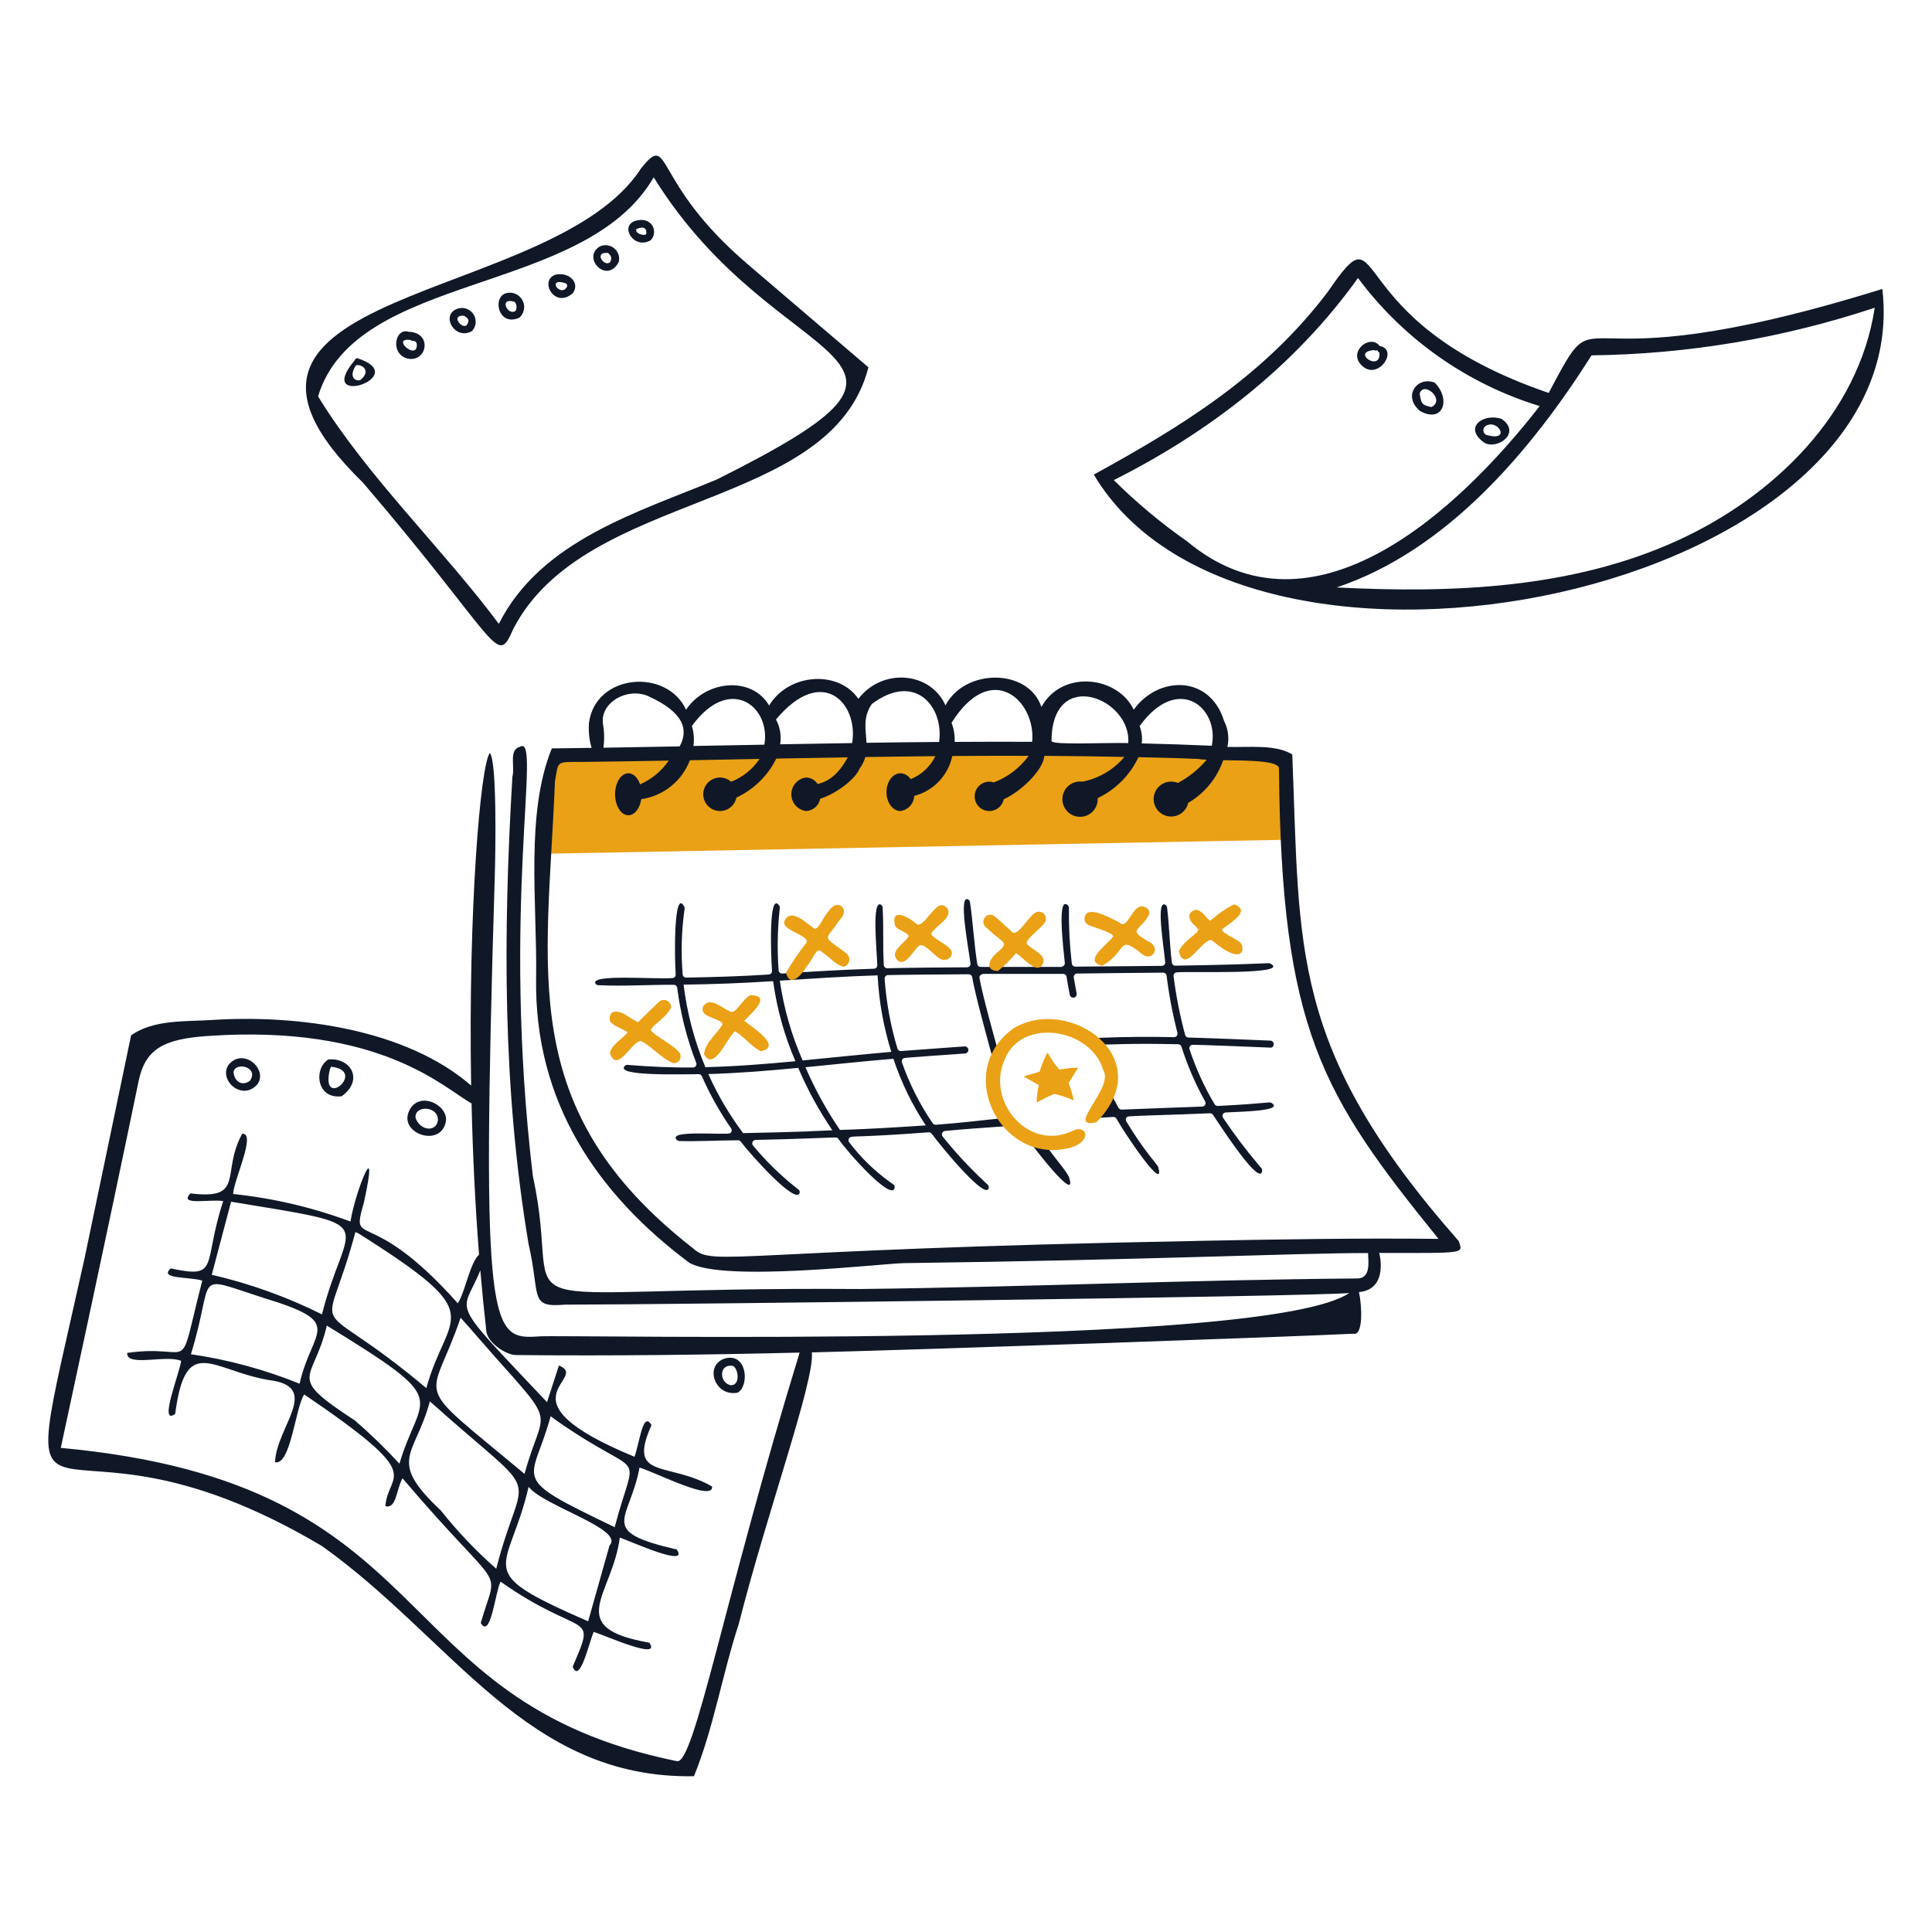 <svg width="400" height="400" viewBox="0 0 400 400" fill="none" xmlns="http://www.w3.org/2000/svg">
<path d="M115.182 156.332L113.394 176.75L266.638 173.856L265.784 156.332H115.182Z" fill="#EAA115"/>
<path d="M184.532 217.778C178.408 218.302 172.298 218.962 166.182 219.556C163.865 214.289 162.274 208.731 161.452 203.036C168.192 202.606 174.93 202.138 181.698 201.936C181.974 207.314 182.926 212.637 184.532 217.778ZM141.532 203.858C147.652 203.78 153.872 203.552 160.068 203.136C160.843 208.845 162.395 214.421 164.682 219.71C158.63 220.29 152.226 220.8 146.042 220.946C143.759 215.484 142.243 209.734 141.532 203.858ZM167.366 234.246C162.861 234.398 158.355 234.516 153.85 234.6C151.004 230.802 148.59 226.701 146.65 222.37C152.85 222.194 159.05 221.69 165.264 221.086C167.192 225.62 169.562 229.953 172.34 234.022C170.68 234.098 169.019 234.164 167.356 234.222L167.366 234.246ZM173.942 234C171.135 229.895 168.732 225.529 166.766 220.962C172.81 220.362 178.864 219.716 184.966 219.206C186.585 224.079 188.838 228.719 191.666 233.006C173.65 234.184 173.942 233.8 173.942 234ZM215.682 235.8C217.866 239.33 220.894 242.4 221.358 243.822C223.216 249.55 213.422 236.894 212.784 235.722C213.382 235.668 215.682 235.54 215.682 235.784V235.8ZM208.738 231.4C202.88 231.962 199.512 232.452 193.758 232.87C193.634 232.879 193.51 232.857 193.397 232.804C193.285 232.751 193.188 232.669 193.116 232.568C190.446 228.666 188.302 224.43 186.74 219.968C186.709 219.879 186.696 219.786 186.701 219.692C186.707 219.599 186.731 219.507 186.772 219.423C186.812 219.339 186.87 219.264 186.94 219.202C187.01 219.14 187.091 219.092 187.18 219.062C187.472 218.96 199.288 218.148 199.832 218.112C200.018 218.093 200.19 218.004 200.313 217.863C200.436 217.723 200.501 217.54 200.494 217.353C200.487 217.167 200.41 216.989 200.277 216.857C200.145 216.726 199.967 216.649 199.78 216.644C199.78 216.644 190.942 217.268 186.55 217.608C186.388 217.622 186.227 217.58 186.092 217.489C185.958 217.398 185.859 217.263 185.812 217.108C184.394 212.399 183.502 207.547 183.152 202.642C183.139 202.453 183.202 202.267 183.326 202.125C183.45 201.983 183.626 201.895 183.814 201.882C184.66 201.826 197.096 201.732 200.57 201.708C200.74 201.707 200.905 201.767 201.036 201.877C201.166 201.987 201.252 202.14 201.28 202.308C201.88 205.928 204.646 215.922 205.634 219.494C205.687 219.68 205.811 219.837 205.979 219.933C206.148 220.028 206.347 220.054 206.534 220.004C206.721 219.954 206.88 219.833 206.979 219.667C207.077 219.5 207.106 219.302 207.06 219.114C206.132 215.77 203.374 205.958 202.798 202.514C202.783 202.421 202.787 202.326 202.809 202.234C202.832 202.143 202.872 202.056 202.928 201.98C202.983 201.905 203.054 201.84 203.134 201.792C203.215 201.743 203.305 201.711 203.398 201.698C203.434 201.698 203.47 201.634 203.508 201.634H220.108C220.273 201.62 220.436 201.669 220.567 201.77C220.697 201.871 220.786 202.017 220.814 202.18C221.011 203.464 221.237 204.74 221.492 206.01C221.538 206.19 221.651 206.345 221.808 206.444C221.965 206.543 222.154 206.578 222.336 206.542C222.518 206.505 222.679 206.4 222.786 206.248C222.893 206.097 222.937 205.909 222.91 205.726C222.697 204.611 222.497 203.494 222.31 202.376C222.296 202.283 222.3 202.188 222.323 202.097C222.345 202.006 222.385 201.92 222.441 201.845C222.497 201.77 222.567 201.706 222.648 201.658C222.728 201.609 222.817 201.577 222.91 201.564C223.11 201.532 242.02 201.364 240.818 201.376C240.992 201.374 241.16 201.436 241.291 201.55C241.423 201.663 241.507 201.821 241.53 201.994C242.022 205.986 242.772 209.941 243.776 213.836C243.805 213.942 243.809 214.054 243.787 214.162C243.765 214.27 243.718 214.372 243.65 214.459C243.582 214.546 243.495 214.616 243.395 214.663C243.296 214.711 243.186 214.734 243.076 214.732C238.022 214.622 232.776 214.654 227.628 214.87C227.446 214.882 227.275 214.965 227.152 215.099C227.028 215.234 226.962 215.411 226.965 215.594C226.969 215.777 227.042 215.951 227.171 216.081C227.3 216.211 227.473 216.286 227.656 216.292C230.178 216.266 234.18 215.984 243.946 216.198C244.094 216.203 244.236 216.253 244.354 216.342C244.472 216.432 244.559 216.555 244.604 216.696C245.855 220.632 247.498 224.433 249.508 228.042C249.567 228.148 249.599 228.267 249.599 228.389C249.599 228.51 249.569 228.63 249.51 228.736C249.451 228.843 249.366 228.932 249.263 228.997C249.159 229.061 249.041 229.098 248.92 229.104C245.224 229.258 234.098 229.634 232.24 229.734C232.107 229.74 231.974 229.71 231.857 229.645C231.74 229.58 231.643 229.484 231.578 229.368C231.167 228.624 230.767 227.875 230.378 227.122C230.303 226.973 230.177 226.855 230.023 226.79C229.869 226.725 229.697 226.716 229.538 226.766L229.418 226.804C229.329 226.832 229.245 226.878 229.174 226.938C229.102 226.999 229.043 227.073 229 227.157C228.957 227.24 228.93 227.331 228.923 227.425C228.915 227.518 228.925 227.612 228.954 227.702C228.994 227.82 229.002 227.946 228.978 228.068L228.808 228.928C228.783 229.051 228.727 229.165 228.644 229.259C228.561 229.353 228.455 229.424 228.336 229.464L226.674 230.016C226.508 230.075 226.369 230.192 226.282 230.344C226.194 230.497 226.164 230.676 226.196 230.849C226.228 231.022 226.32 231.178 226.456 231.289C226.593 231.4 226.764 231.459 226.94 231.456C228.128 231.38 229.315 231.313 230.502 231.256C230.636 231.248 230.769 231.278 230.887 231.343C231.004 231.409 231.1 231.506 231.164 231.624C232.666 234.412 241.364 247.348 239.806 241.64C239.648 241.06 237.086 238.64 233.188 232.176C233.091 232.014 233.062 231.821 233.107 231.639C233.153 231.456 233.269 231.299 233.43 231.202C233.798 230.982 242.644 230.852 250.514 230.494C250.636 230.489 250.758 230.516 250.867 230.573C250.975 230.629 251.067 230.713 251.134 230.816C253.236 233.966 260.76 245.478 261.3 242.518C261.36 241.822 261.1 241.876 260.604 241.204C257.96 238.084 255.495 234.817 253.222 231.418C253.153 231.313 253.113 231.193 253.106 231.068C253.099 230.943 253.125 230.818 253.181 230.707C253.237 230.595 253.322 230.5 253.427 230.432C253.532 230.364 253.653 230.324 253.778 230.318C257.308 230.144 265.978 229.998 263.224 228.328C262.79 228.064 262.332 228.47 252.122 228.976C251.994 228.981 251.867 228.952 251.754 228.892C251.641 228.832 251.547 228.743 251.48 228.634C249.333 225.036 247.589 221.213 246.28 217.234C246.22 217.055 246.234 216.859 246.319 216.691C246.403 216.522 246.551 216.394 246.73 216.334C247.076 216.22 262.568 216.88 263.018 216.898C263.952 216.936 263.948 215.498 263.018 215.45C257.364 215.22 251.706 214.972 246.046 214.808C245.894 214.804 245.747 214.752 245.627 214.659C245.507 214.567 245.42 214.438 245.378 214.292C244.296 210.286 243.494 206.209 242.978 202.092C242.968 202 242.976 201.906 243.003 201.817C243.029 201.728 243.072 201.645 243.131 201.573C243.189 201.501 243.261 201.441 243.343 201.397C243.424 201.353 243.514 201.325 243.606 201.316C246.094 201.052 267.306 201.916 263.07 199.516C262.57 199.23 262.928 199.632 243.344 199.936C243.17 199.94 243 199.879 242.868 199.765C242.736 199.651 242.65 199.493 242.628 199.32C242.156 195.614 242.098 191.662 241.628 187.86C241.615 187.756 241.579 187.655 241.524 187.566C241.468 187.477 241.394 187.401 241.306 187.344C239.234 186.06 240.986 196.242 241.248 199.2C241.265 199.387 241.207 199.574 241.087 199.719C240.966 199.863 240.794 199.955 240.606 199.972C240.606 199.972 228.596 200.096 222.618 200.132C222.444 200.133 222.276 200.07 222.146 199.956C222.015 199.842 221.93 199.684 221.908 199.512C221.46 195.678 221.26 191.819 221.308 187.96C221.309 187.865 221.291 187.772 221.255 187.684C221.219 187.597 221.165 187.518 221.098 187.452C218.824 185.252 220.136 196.252 220.458 199.348C220.478 199.534 220.424 199.721 220.306 199.867C220.189 200.013 220.018 200.107 219.832 200.128C219.808 200.128 219.782 200.188 219.758 200.188H203.05C202.887 200.2 202.725 200.153 202.595 200.053C202.465 199.954 202.377 199.81 202.346 199.65C201.668 195.478 201.454 191.05 200.824 186.75C200.813 186.658 200.783 186.57 200.736 186.49C200.689 186.411 200.627 186.342 200.552 186.288C198.276 184.688 200.522 196.256 200.926 199.47C200.939 199.569 200.931 199.67 200.902 199.766C200.873 199.862 200.824 199.951 200.758 200.026C200.692 200.102 200.611 200.163 200.52 200.205C200.429 200.247 200.33 200.269 200.23 200.27C194.792 200.318 189.23 200.324 183.71 200.47C183.527 200.476 183.348 200.41 183.212 200.287C183.076 200.164 182.994 199.993 182.982 199.81C182.744 195.936 182.982 191.828 182.734 187.868C182.729 187.757 182.697 187.65 182.641 187.554C182.586 187.459 182.508 187.378 182.414 187.32C180.43 186.12 181.554 196.876 181.634 199.834C181.639 200.021 181.571 200.203 181.442 200.34C181.314 200.476 181.137 200.557 180.95 200.564C174.616 200.764 168.304 201.128 161.966 201.564C161.781 201.576 161.599 201.516 161.457 201.396C161.316 201.276 161.226 201.106 161.208 200.922C160.889 196.606 160.971 192.269 161.45 187.968C161.467 187.795 161.421 187.622 161.322 187.48C159.122 184.41 159.588 197.704 159.836 200.994C159.85 201.18 159.791 201.364 159.671 201.507C159.551 201.65 159.38 201.74 159.194 201.758C153.594 202.13 147.738 202.31 142.06 202.4C141.882 202.403 141.709 202.338 141.575 202.219C141.442 202.1 141.359 201.935 141.342 201.758C140.964 197.216 141.098 192.647 141.742 188.136C141.766 187.982 141.738 187.824 141.662 187.688C139.478 183.688 139.634 198.314 139.894 201.742C139.901 201.834 139.891 201.926 139.862 202.014C139.834 202.102 139.788 202.183 139.729 202.253C139.669 202.323 139.596 202.381 139.514 202.423C139.432 202.465 139.342 202.49 139.25 202.498C135.512 202.792 121.98 201.614 123.3 203.666C123.362 203.755 123.444 203.829 123.539 203.882C123.635 203.934 123.741 203.964 123.85 203.968C128.984 204.234 134.326 203.856 139.512 203.894C139.685 203.896 139.85 203.961 139.979 204.076C140.108 204.191 140.19 204.349 140.212 204.52C140.882 209.837 142.203 215.053 144.146 220.048C144.187 220.154 144.201 220.268 144.189 220.38C144.176 220.493 144.137 220.601 144.074 220.696C144.011 220.79 143.927 220.868 143.827 220.923C143.728 220.978 143.617 221.008 143.504 221.012C139.058 221.062 134.452 220.844 129.92 220.472C129.826 220.463 129.73 220.473 129.641 220.503C129.551 220.533 129.468 220.582 129.398 220.646C126.982 222.924 141.798 222.372 144.672 222.4C144.809 222.4 144.942 222.439 145.056 222.514C145.17 222.589 145.26 222.696 145.314 222.822C146.985 226.605 149.011 230.221 151.366 233.622C151.472 233.777 151.513 233.968 151.479 234.152C151.445 234.337 151.339 234.501 151.184 234.608C150.454 235.108 137.752 233.792 140.184 236.058C140.311 236.172 140.475 236.237 140.646 236.24C144.622 236.346 148.778 236.1 152.792 236.08C152.901 236.078 153.01 236.102 153.108 236.15C153.207 236.198 153.292 236.268 153.358 236.356C155.51 239.186 165.01 249.772 165.574 246.882C165.574 246.268 165.298 246.348 164.696 245.796C161.477 243.232 158.532 240.342 155.906 237.174C155.821 237.071 155.766 236.946 155.748 236.814C155.73 236.682 155.75 236.547 155.806 236.425C155.861 236.304 155.949 236.2 156.061 236.127C156.172 236.053 156.302 236.013 156.436 236.01C174.2 235.61 173.194 235.228 173.588 235.81C175.634 238.766 184.498 248.646 185.22 245.996C185.314 245.252 184.944 245.264 184.286 244.754C181.072 242.444 178.221 239.668 175.828 236.516C175.769 236.444 175.724 236.361 175.697 236.272C175.669 236.182 175.66 236.089 175.669 235.996C175.678 235.903 175.705 235.813 175.749 235.73C175.792 235.648 175.852 235.575 175.924 235.516C176.432 235.094 177.186 235.574 192.26 234.43C192.38 234.421 192.5 234.443 192.609 234.493C192.718 234.543 192.813 234.619 192.884 234.716C195.242 237.882 204.284 248.764 204.714 245.916C204.738 245.274 204.464 245.336 203.9 244.716C200.761 241.798 197.842 238.652 195.168 235.304C195.089 235.204 195.038 235.084 195.021 234.958C195.004 234.831 195.021 234.703 195.07 234.585C195.12 234.467 195.2 234.365 195.302 234.289C195.404 234.213 195.525 234.165 195.652 234.152C199.302 233.786 204.052 233.462 207.972 233.188C208.185 233.173 208.384 233.078 208.531 232.923C208.677 232.768 208.76 232.563 208.762 232.35L208.738 231.4Z" fill="#101828"/>
<path d="M215.248 221.883C215.651 220.499 216.201 219.162 216.886 217.895C217.563 219.131 218.358 220.299 219.26 221.383C219.472 221.533 221.23 221.013 223.21 221.061C222.35 222.449 221.24 224.227 221.24 224.227C221.696 225.398 222.052 226.607 222.304 227.839C221.006 227.232 219.642 226.778 218.24 226.485C217.003 227.017 215.796 227.618 214.626 228.285C214.648 227.064 214.8 225.85 215.082 224.663L211.918 222.863L215.248 221.883Z" fill="#EAA115"/>
<path d="M227 232.344C240.132 218.982 221.302 206.01 209.864 212.89C197.504 221.668 206.88 240.632 220.714 237.818C225.996 236.91 225.496 232.818 222.3 234.018C213.018 238.71 204.078 228.018 208.004 219.362C211.534 210.47 225.974 213.008 228.404 221.532C230.8 225.188 220.354 233.864 227 232.344Z" fill="#EAA115"/>
<path d="M175.236 197.389C169.78 193.287 170.958 194.959 173.752 190.567C176.304 188.131 173.208 185.817 171.552 188.693C170.412 189.749 169.52 192.653 168.552 192.223C166.804 191.023 163.854 188.013 162.478 190.521C161.262 192.767 168.732 193.701 166.678 195.547C165.235 197.403 163.918 199.354 162.738 201.387C163.52 204.645 166.1 201.763 166.996 200.079C168.24 198.927 169.014 195.695 170.196 197.129C171.746 198.091 172.796 199.641 174.642 200.167C174.93 200.096 175.191 199.945 175.397 199.733C175.603 199.52 175.745 199.253 175.807 198.964C175.869 198.674 175.849 198.373 175.748 198.095C175.647 197.816 175.469 197.572 175.236 197.389Z" fill="#EAA115"/>
<path d="M196.6 196.364C195.926 195.402 192.152 193.848 192.944 193.056C194.184 191.364 196.744 190.238 196.344 188.444C194.246 184.844 191.826 191.798 189.926 191.428C187.852 189.61 184.34 187.876 185.326 191.698C185.704 192.6 188.776 193.248 187.97 194.098C186.908 195.542 184.25 197.02 185.724 198.722C187.486 200.386 189.01 196.752 190.336 195.792C191.484 195.04 193.81 198.544 195.212 198.714C196.582 198.974 197.778 197.368 196.6 196.364Z" fill="#EAA115"/>
<path d="M214.094 189.16C212.418 190.39 210.416 194.616 209.16 192.56C207.822 191.478 207.108 190.56 205.63 189.508C205.287 189.36 204.9 189.35 204.549 189.478C204.199 189.606 203.91 189.864 203.743 190.198C203.576 190.532 203.544 190.918 203.652 191.275C203.76 191.633 204.002 191.935 204.326 192.12C207.386 195.264 209.192 194.85 206.662 197.034C204.604 198.68 203.886 200.97 206.622 201.034C207.985 199.926 209.236 198.687 210.358 197.334C211.908 198.298 214.434 201.548 215.698 199.902C217.142 197.828 213.874 196.79 212.678 195.516C211.754 194.574 216.772 191.546 216.528 190.346C216.558 190.053 216.497 189.757 216.353 189.499C216.21 189.241 215.991 189.033 215.725 188.904C215.46 188.774 215.161 188.729 214.869 188.775C214.577 188.821 214.307 188.956 214.094 189.16Z" fill="#EAA115"/>
<path d="M238.444 195.32C232.958 192.166 235.934 193.134 237.93 189.3C238.16 188.558 237.608 187.998 236.884 187.734C234.406 186.922 233.514 192.818 231.75 190.982C229.85 190.018 225.63 187.698 224.75 189.438C224.633 189.626 224.56 189.838 224.538 190.058C224.515 190.279 224.544 190.502 224.621 190.709C224.698 190.917 224.822 191.104 224.983 191.256C225.144 191.409 225.338 191.522 225.55 191.588C226.55 192.038 231.326 193.334 230.318 194.084C228.832 195.924 224.222 199.052 228.25 199.942C233.474 196.908 231.292 193.418 236.272 197.374C238.11 199.18 240.2 196.826 238.444 195.32Z" fill="#EAA115"/>
<path d="M154.082 211.329C155.75 209.673 159.882 206.051 155.364 206.047C153.79 206.667 152.58 209.767 151.284 209.503C149.484 208.689 147.012 206.303 145.658 208.267C145.478 208.536 145.411 208.865 145.471 209.183C145.531 209.501 145.713 209.783 145.978 209.969C146.642 210.683 150.246 211.397 149.466 212.283C148.222 214.259 146.004 215.899 145.764 218.283C147.852 222.037 150.642 214.577 152.182 213.531C154.074 214.605 155.506 216.669 157.512 217.647C162.222 216.653 155.484 212.523 154.082 211.329Z" fill="#EAA115"/>
<path d="M256.59 194.998C255.99 194.398 252.148 192.816 253.19 192.258C255.156 190.82 259.056 188.436 255.456 187.234C253.697 188.163 252.058 189.305 250.578 190.634C249.728 190.108 248.932 188.474 247.62 188.362C245.64 188.762 245.964 190.586 247.468 191.694C248.228 192.604 248.338 192.512 248.008 192.798C247.76 191.976 247.944 192.156 248.328 192.512C246.74 194.16 244.928 195.04 244.072 196.93C245.26 202.004 249.006 194.084 250.892 194.664C257.762 200.502 257.958 195.898 256.59 194.998Z" fill="#EAA115"/>
<path d="M140.482 217.71C139.198 216.136 134 213.648 134.856 212.98C136.118 211.472 137.982 210.536 138.926 208.614C138.945 208.32 138.878 208.027 138.731 207.772C138.584 207.517 138.365 207.311 138.101 207.179C137.838 207.048 137.541 206.998 137.249 207.035C136.957 207.072 136.683 207.195 136.46 207.388C135.112 208.686 133.474 210.276 132.06 211.658C131.453 211.286 130.84 210.922 130.222 210.568C128.274 209.124 125.98 208.738 126.246 211.35C127.016 212.54 128.772 212.856 129.936 213.75C128.936 215.066 126.676 216.19 126.264 218.016C127.83 222.562 130.938 215.176 132.802 215.558C135.174 216.882 136.746 218.94 139.344 220.112C139.636 220.148 139.932 220.091 140.19 219.949C140.448 219.807 140.654 219.588 140.78 219.322C140.906 219.056 140.945 218.757 140.892 218.468C140.838 218.178 140.695 217.913 140.482 217.71Z" fill="#EAA115"/>
<path d="M53.346 224.426C55.442 221.374 50.482 216.858 47.388 220.366C45.064 223.528 50.16 228.19 53.346 224.426ZM48.346 221.942C48.746 219.77 53.68 220.908 51.764 223.732C50.372 224.868 48.556 224.202 48.35 221.942H48.346Z" fill="#101828"/>
<path d="M70.746 226.963C75.32 223.675 72.746 218.941 67.976 219.345C64.876 221.289 65.542 227.649 70.746 226.963ZM68.324 221.271C68.431 221.153 68.5 221.007 68.524 220.851C76.244 221.643 66.126 230.189 68.324 221.271Z" fill="#101828"/>
<path d="M92.34 231.999C92.632 228.511 86.358 225.687 84.584 230.283C82.81 234.879 91.534 237.673 92.34 231.999ZM86.038 231.429C85.752 228.765 90.784 228.919 90.668 231.943C90.312 234.519 86.884 234.085 86.038 231.419V231.429Z" fill="#101828"/>
<path d="M152.746 288.332C155.25 286.858 154.672 279.812 149.916 281.314C145.8 282.8 147.984 289.252 152.746 288.332ZM151.546 282.764C152.776 282.794 153.524 286.936 151.248 286.782C148.976 286.33 148.738 282.498 151.542 282.764H151.546Z" fill="#101828"/>
<path d="M302.02 256.956C266.92 217.11 269.18 196.454 267.552 156.194C264.05 154.082 258.752 154.756 254.122 154.644C254.524 152.818 254.277 150.908 253.424 149.244C250.454 139.676 239.792 139.89 234.724 146.93C231.432 139.998 219.936 138.554 215.612 146.362C212.926 138.338 199.794 138.32 195.75 146.04C192.644 139.04 182.658 138.218 177.71 144.696C173.654 138.676 163.284 139.34 159.242 146.07C155.612 139.902 146.12 140.83 142.042 146.938C138.042 138.274 123.326 139.468 121.944 149.624C121.81 151.381 121.99 153.147 122.476 154.84C119.735 154.88 116.992 154.916 114.248 154.948C108.744 168.426 111.216 186.972 110.998 202.308C110.532 228.308 123.866 247.336 142.654 261.398C149.432 265.57 182.654 261.576 187.178 261.518C238.688 260.852 267.36 259.444 283.244 259.428C283.316 261.378 283.81 264.672 280.998 264.694C246.048 264.966 212.608 266.482 178.014 266.876C97.146 266.292 117.228 274.96 110.324 243.512C103.724 187.816 112.214 151.986 107.724 154.59C105.238 155.202 106.666 158.604 106.082 160.856C104.156 193.544 104.032 225.332 109.432 257.544C111.932 268.356 109.432 270.772 116.934 270.114C141.644 270.08 269.364 268.47 279.334 267.714C261.984 279.482 117.254 276.286 111.71 276.68C101.564 277.402 99.55 276.532 102.44 181.404C102.586 176.62 102.92 157.526 101.412 155.892C99.47 158.354 96.916 188.476 97.544 224.752C83.944 212.952 61.448 210.044 43.862 211.178C38.404 211.53 31.818 211.058 27.142 214.348C24.01 229.43 20.724 245.078 17.464 260.712C1.664 331.746 7.802 285.178 66.64 320.078C93.862 339.462 109.014 368.368 143.672 367.746C147.738 357.842 149.506 346.746 152.978 336.146C158.696 313.482 168.738 285.746 168.084 280.002C193.216 279.372 267.052 276.782 280.186 276.13C282.26 276.698 281.996 270.454 281.364 267.51C287.52 266.96 285.62 259.488 285.536 259.416C303.93 259.418 302.828 259.586 302.02 256.956ZM140.092 364.62C78.426 352.046 92.712 307.178 12.586 299.766C21.986 256.146 26.472 234.618 28.686 223.884C30.07 217.18 33.832 215.11 43.086 214.484C78.96 212.026 91.962 225.358 97.632 228.444C97.866 238.614 98.356 249.202 99.182 259.75C97.28 261.498 96.312 267.512 94.782 269.834C76.298 249.046 72.516 258.888 75.31 249.088C78.686 233.844 73.544 246.652 72.56 252.906C64.733 249.988 56.568 248.07 48.26 247.2C48.472 244.056 53.11 234.532 50.144 234.73C45.674 242.88 50.886 248.47 39.424 247.082C36.89 249.716 43.486 248.196 46.21 248.682C41.874 261.928 45.646 264.816 35.35 262.612C32.784 264.878 39.282 264.298 41.878 265.138C36.538 285.912 40.646 278.068 26.334 280.102C26.134 283.102 34.308 280.422 37.504 281.748C37.266 284.062 32.704 295.348 36.268 292.736C38.458 276.048 43.774 283.67 55.59 285.714C66.774 287.026 57.218 295.34 56.938 302.74C60.196 303.482 61.168 291.326 62.988 288.708C88.858 306.258 80.294 304.564 79.788 311.836C82.088 312.436 82.012 308.476 83.334 306.06C104.758 331.282 103.15 323.368 99.534 336.018C101.588 339.462 102.52 329.688 103.632 327.464C120.924 339.594 123.658 333.2 118.572 345.064C120 348.722 121.882 340.426 122.904 337.85C125.33 338.62 137.104 343.916 134.428 340.096C116.556 336.968 126.752 330.356 128.33 318.342C130.766 319.18 142.79 324.674 140.112 320.808C123.512 316.956 130.33 314.996 132.41 303.84C136.3 305.096 147.722 310.988 147.434 307.766C138.32 302.506 129.76 306.482 134.886 295.062C133.07 291.912 132.396 298.96 131.358 301.61C102.206 289.576 122.462 285.518 115.72 282.704C114.885 285.237 114.064 287.771 113.256 290.304C92.312 268.116 95.656 272.524 99.444 263.01C99.804 267.238 100.22 271.452 100.696 275.622C100.896 277.898 104.674 280.524 106.792 280.548C126.834 280.748 146.318 280.504 165.554 280.042C149.908 330.976 143.674 365.788 140.092 364.62ZM66.662 272.126C59.404 268.506 51.746 265.754 43.844 263.926L47.844 248.802C80.2 254.146 71.758 251.846 66.662 272.126ZM73.586 255.08C73.804 255.172 74.012 255.264 74.206 255.358C101.986 272.886 92.648 271.328 88.268 287.398C63.478 266.54 67.018 279.642 73.586 255.08ZM54.362 268.65C71.888 273.956 64.562 274.998 62.03 286.484C54.803 283.549 47.246 281.5 39.526 280.382C44.66 263.75 39.564 263.888 54.362 268.65ZM67.662 274.45C94.198 290.704 87.084 288.13 82.7 303.036C79.799 299.883 76.721 296.898 73.48 294.096C58.966 284.612 64.902 286.358 67.662 274.446V274.45ZM88.992 290.13C113.44 312.012 108.392 302.62 102.74 324.788C98.561 321.118 94.72 317.08 91.262 312.724C80 302.13 85.964 301.54 89 290.126L88.992 290.13ZM109.446 307.836C112.586 311.836 129.446 316.61 126.192 319.976C124.792 324.976 123.392 329.896 121.766 335.682C97.186 324.936 105.258 325.944 109.446 307.832V307.836ZM114.01 293.21C114.316 293.446 114.61 293.682 114.932 293.904C133.812 307.218 131.866 298.716 127.264 316.186C104.868 305.43 110.166 307.386 114.01 293.2V293.21ZM108.6 305.156C84.44 284.966 89.128 291.29 95.364 272.82C97.614 275.29 99.764 277.856 101.974 280.344C115.8 295.864 112.374 291.2 108.6 305.156ZM250.888 154.4C246.051 154.187 241.215 154.024 236.38 153.912C236.538 152.7 236.386 151.468 235.94 150.33C243.88 139.356 252.49 146.494 250.888 154.4ZM233.588 153.844C228.454 153.726 217.988 154.3 217.706 153.43C217.752 137.932 234.336 144.6 233.588 153.848V153.844ZM213.698 153.58C208.35 153.556 203 153.563 197.648 153.6C197.724 152.256 197.504 150.912 197.006 149.662C205.298 136.372 214.536 145.186 213.698 153.584V153.58ZM180.482 145.774C189.374 139.068 195.446 146.204 194.438 153.614C189.426 153.651 184.415 153.71 179.404 153.79C179.278 151.178 178.582 148.57 180.482 145.774ZM176.426 153.848C171.458 153.93 166.49 154.004 161.524 154.098C161.812 152.338 161.508 150.533 160.66 148.964C170.258 137.47 177.8 145.642 176.426 153.848ZM158.254 154.176L143.568 154.444C143.758 153.06 143.648 151.651 143.248 150.312C151.122 139.468 159.646 146.358 158.254 154.176ZM134.298 144.176C141.814 147.594 142.51 151.236 140.716 154.528C135.453 154.632 130.191 154.725 124.93 154.808C125.157 153.175 125.126 151.517 124.838 149.894C124.2 145.4 129.972 142.2 134.298 144.166V144.176ZM247.582 256.928C151.782 258.7 147.746 262.328 143.592 258.528C106.558 229.732 113.32 201.188 114.896 161.77C115.666 157.48 115.022 157.77 120.386 157.75C126.433 157.675 132.456 157.583 138.456 157.474C136.977 159.636 134.921 161.339 132.522 162.39C132.058 161.024 131.146 160.096 130.096 160.096C128.578 160.096 127.346 162.04 127.346 164.44C127.346 166.84 128.578 168.786 130.096 168.786C131.394 168.786 132.48 167.366 132.77 165.458C135.014 165.136 137.131 164.218 138.901 162.801C140.67 161.384 142.029 159.519 142.834 157.4L157.252 157.126C155.828 159.269 153.775 160.918 151.376 161.848C150.804 161.34 150.08 161.034 149.316 160.98C148.553 160.925 147.793 161.124 147.154 161.546C146.515 161.967 146.034 162.588 145.784 163.312C145.535 164.035 145.531 164.821 145.774 165.547C146.017 166.273 146.492 166.898 147.127 167.326C147.762 167.754 148.52 167.96 149.284 167.912C150.048 167.865 150.775 167.566 151.352 167.063C151.928 166.56 152.323 165.88 152.474 165.13C156.06 163.454 158.968 160.607 160.72 157.058C165.663 156.966 170.596 156.878 175.52 156.794C173.348 160.818 171.062 161.912 169.278 162.32C169.019 161.916 168.665 161.581 168.247 161.345C167.828 161.11 167.358 160.981 166.878 160.97C166.036 161.083 165.264 161.497 164.705 162.136C164.145 162.775 163.837 163.596 163.837 164.445C163.837 165.294 164.145 166.115 164.705 166.754C165.264 167.393 166.036 167.807 166.878 167.92C167.581 167.886 168.252 167.617 168.784 167.156C169.315 166.694 169.676 166.067 169.808 165.376C172.96 164.4 177.076 161.4 178 159.084C178.528 158.379 178.919 157.581 179.154 156.732C183.991 156.657 188.829 156.597 193.668 156.55C192.607 158.719 190.779 160.418 188.538 161.318C188.313 160.959 188.004 160.66 187.637 160.447C187.27 160.234 186.858 160.114 186.434 160.096C184.834 160.096 183.536 161.846 183.536 164.004C183.536 166.162 184.834 167.914 186.434 167.914C187.2 167.811 187.905 167.441 188.425 166.869C188.944 166.297 189.245 165.56 189.274 164.788C191.227 164.279 193.001 163.236 194.395 161.776C195.789 160.316 196.749 158.497 197.168 156.522C202.436 156.482 207.706 156.47 212.978 156.486C211.16 158.976 208.659 160.885 205.778 161.984C205.192 161.792 204.562 161.782 203.971 161.956C203.38 162.13 202.855 162.479 202.467 162.958C202.079 163.436 201.845 164.021 201.797 164.636C201.748 165.25 201.888 165.865 202.196 166.398C202.505 166.931 202.968 167.358 203.525 167.623C204.082 167.887 204.706 167.976 205.314 167.877C205.923 167.779 206.487 167.499 206.932 167.073C207.377 166.647 207.683 166.095 207.808 165.492C211.326 163.892 215.932 159.548 216.228 156.492C221.747 156.524 227.27 156.598 232.798 156.714C230.574 159.355 227.518 161.16 224.132 161.832C223.393 161.726 222.639 161.849 221.972 162.184C221.304 162.519 220.755 163.05 220.398 163.706C220.041 164.362 219.893 165.111 219.973 165.853C220.054 166.596 220.36 167.296 220.85 167.859C221.34 168.423 221.99 168.823 222.714 169.007C223.438 169.19 224.2 169.148 224.9 168.886C225.599 168.624 226.201 168.154 226.626 167.54C227.051 166.926 227.277 166.197 227.276 165.45V165.238C230.984 163.474 233.965 160.478 235.712 156.762C252.37 157.162 246.474 157.13 249.842 157.292C248.172 159.255 246.149 160.887 243.878 162.106C243.193 161.816 242.435 161.744 241.708 161.9C240.981 162.056 240.319 162.433 239.814 162.978C239.308 163.523 238.982 164.211 238.881 164.948C238.78 165.685 238.908 166.435 239.248 167.096C239.589 167.758 240.124 168.298 240.783 168.644C241.441 168.99 242.19 169.125 242.928 169.03C243.666 168.936 244.356 168.616 244.906 168.115C245.456 167.614 245.838 166.956 246 166.23C249.398 164.249 251.971 161.112 253.25 157.392C258.516 157.464 265.062 157.462 264.802 159.226C265.248 213.298 273.788 226.776 297.83 256.496C281.078 256.312 264.324 256.6 247.582 256.918V256.928Z" fill="#101828"/>
<path d="M389.716 59.825C320.796 81.243 332.728 58.543 320.636 81.355C276.342 66.211 287.636 41.817 274.914 60.413C261.756 77.791 244.838 88.167 226.458 98.261C258.292 151.733 397.094 122.709 389.716 59.825ZM328.844 73.127C328.876 73.082 328.898 73.031 328.908 72.977C328.928 73.031 328.898 73.083 328.844 73.127ZM245.772 112.079C240.363 108.291 235.288 104.049 230.6 99.399C250.25 89.527 268.084 75.841 281.156 57.559C290.546 70.183 303.728 79.475 318.774 84.075C302.084 105.561 271.85 133.865 245.772 112.079ZM347.338 111.899C325.5 121.871 300.704 122.847 276.738 121.623C299.686 113.939 317.126 93.125 329.516 73.571C349.45 73.331 369.227 70.004 388.142 63.709C384.838 85.639 367.232 102.813 347.338 111.899Z" fill="#101828"/>
<path d="M154.91 54.798C134.64 37.541 139.072 26.998 132.71 34.87C114.51 63.321 33.342 59.228 75.162 99.939C103.722 133.338 102.712 138.338 106.306 130.138C121.368 101.218 172.122 106.096 179.8 76.05C172.01 69.43 163.038 61.715 154.91 54.798ZM148.51 99.227C132.21 106.036 112.028 111.826 103.276 129.16C91.676 113.602 76 98.653 65.852 82.064C73.712 56.096 121.08 61.41 135.34 36.705C161.2 78.561 203.122 71.965 148.5 99.222L148.51 99.227Z" fill="#101828"/>
<path d="M73.92 74.141C73.812 74.178 73.714 74.238 73.631 74.316C73.548 74.394 73.482 74.489 73.438 74.595C64.852 84.819 85.714 77.895 73.92 74.141ZM74.652 78.655C73.834 79.055 71.982 78.255 73.704 75.623C74.8 75.341 77 76.663 74.652 78.655Z" fill="#101828"/>
<path d="M84.616 68.695C81.816 67.773 80.694 73.187 84.294 74.217C88.432 75.201 89.634 68.827 84.616 68.695ZM86.282 71.755C85.904 74.413 80.894 69.735 85.132 70.415C84.876 70.787 86.52 70.071 86.282 71.755Z" fill="#101828"/>
<path d="M94.388 64.05C91.31 65.514 94.25 70.516 97.734 68.542C98.184 68.053 98.449 67.423 98.484 66.76C98.518 66.096 98.32 65.442 97.923 64.909C97.526 64.376 96.956 63.999 96.31 63.842C95.665 63.685 94.985 63.759 94.388 64.05ZM96.588 67.358C95.496 68.158 93.262 65.112 96.074 65.378C96.74 65.78 97.454 66.2 96.588 67.358Z" fill="#101828"/>
<path d="M104.894 60.674C101.772 61.406 103.176 67.804 107.548 65.758C108.035 65.318 108.362 64.729 108.478 64.083C108.594 63.437 108.493 62.771 108.189 62.189C107.885 61.607 107.397 61.143 106.8 60.868C106.204 60.594 105.533 60.526 104.894 60.674ZM106.742 64.362C105.142 65.536 103.116 61.384 106.582 62.51C106.783 62.771 106.905 63.084 106.933 63.413C106.962 63.741 106.895 64.071 106.742 64.362Z" fill="#101828"/>
<path d="M115.056 56.857C111.546 57.977 114.736 63.983 118.548 60.749C120.168 58.721 117.976 56.243 115.056 56.857ZM116.962 59.917C115.33 60.851 113.51 57.367 117.22 58.695C117.44 58.975 117.656 59.237 116.962 59.917Z" fill="#101828"/>
<path d="M124.17 51.033C120.37 53.357 125.668 58.963 128.12 54.211C128.239 53.696 128.21 53.157 128.037 52.657C127.864 52.157 127.554 51.715 127.141 51.384C126.729 51.052 126.232 50.843 125.706 50.781C125.181 50.719 124.648 50.806 124.17 51.033ZM126.37 54.219C125.126 55.503 122.77 52.003 125.918 52.387C126.384 52.939 126.8 53.151 126.368 54.219H126.37Z" fill="#101828"/>
<path d="M131.646 45.699C128.14 46.669 131.194 51.797 134.728 49.737C136.38 47.999 135 44.773 131.646 45.699ZM133.8 48.399C133.6 48.977 131.458 48.399 131.718 47.501C131.968 47.257 134.024 46.451 133.8 48.399Z" fill="#101828"/>
<path d="M282.214 75.914C285.5 78.618 289.596 72.362 285.652 71.64C283.674 68.97 278.672 73 282.214 75.914ZM284.454 72.48C284.565 72.544 284.69 72.579 284.817 72.583C284.945 72.586 285.072 72.558 285.186 72.5C285.203 72.61 285.249 72.714 285.319 72.801C285.39 72.888 285.482 72.956 285.586 72.996C286 77.174 279.582 72.906 284.454 72.48Z" fill="#101828"/>
<path d="M294.04 85.123C298.802 87.709 300.458 82.635 297.03 79.211C293.334 77.823 290.326 82.097 294.04 85.123ZM293.928 81.457C294.826 78.765 299.354 82.873 296.34 84.281C294.722 83.861 294.238 83.929 293.928 81.457Z" fill="#101828"/>
<path d="M307.34 91.683C310.078 93.151 315.042 89.627 310.902 86.739C307.2 85.445 302.778 88.481 307.34 91.683ZM307.74 88.103C310.248 86.791 312.94 91.603 307.634 90.009C307.468 89.907 307.332 89.762 307.241 89.589C307.15 89.417 307.108 89.223 307.117 89.028C307.127 88.833 307.189 88.644 307.297 88.482C307.405 88.319 307.554 88.188 307.73 88.103H307.74Z" fill="#101828"/>
</svg>
